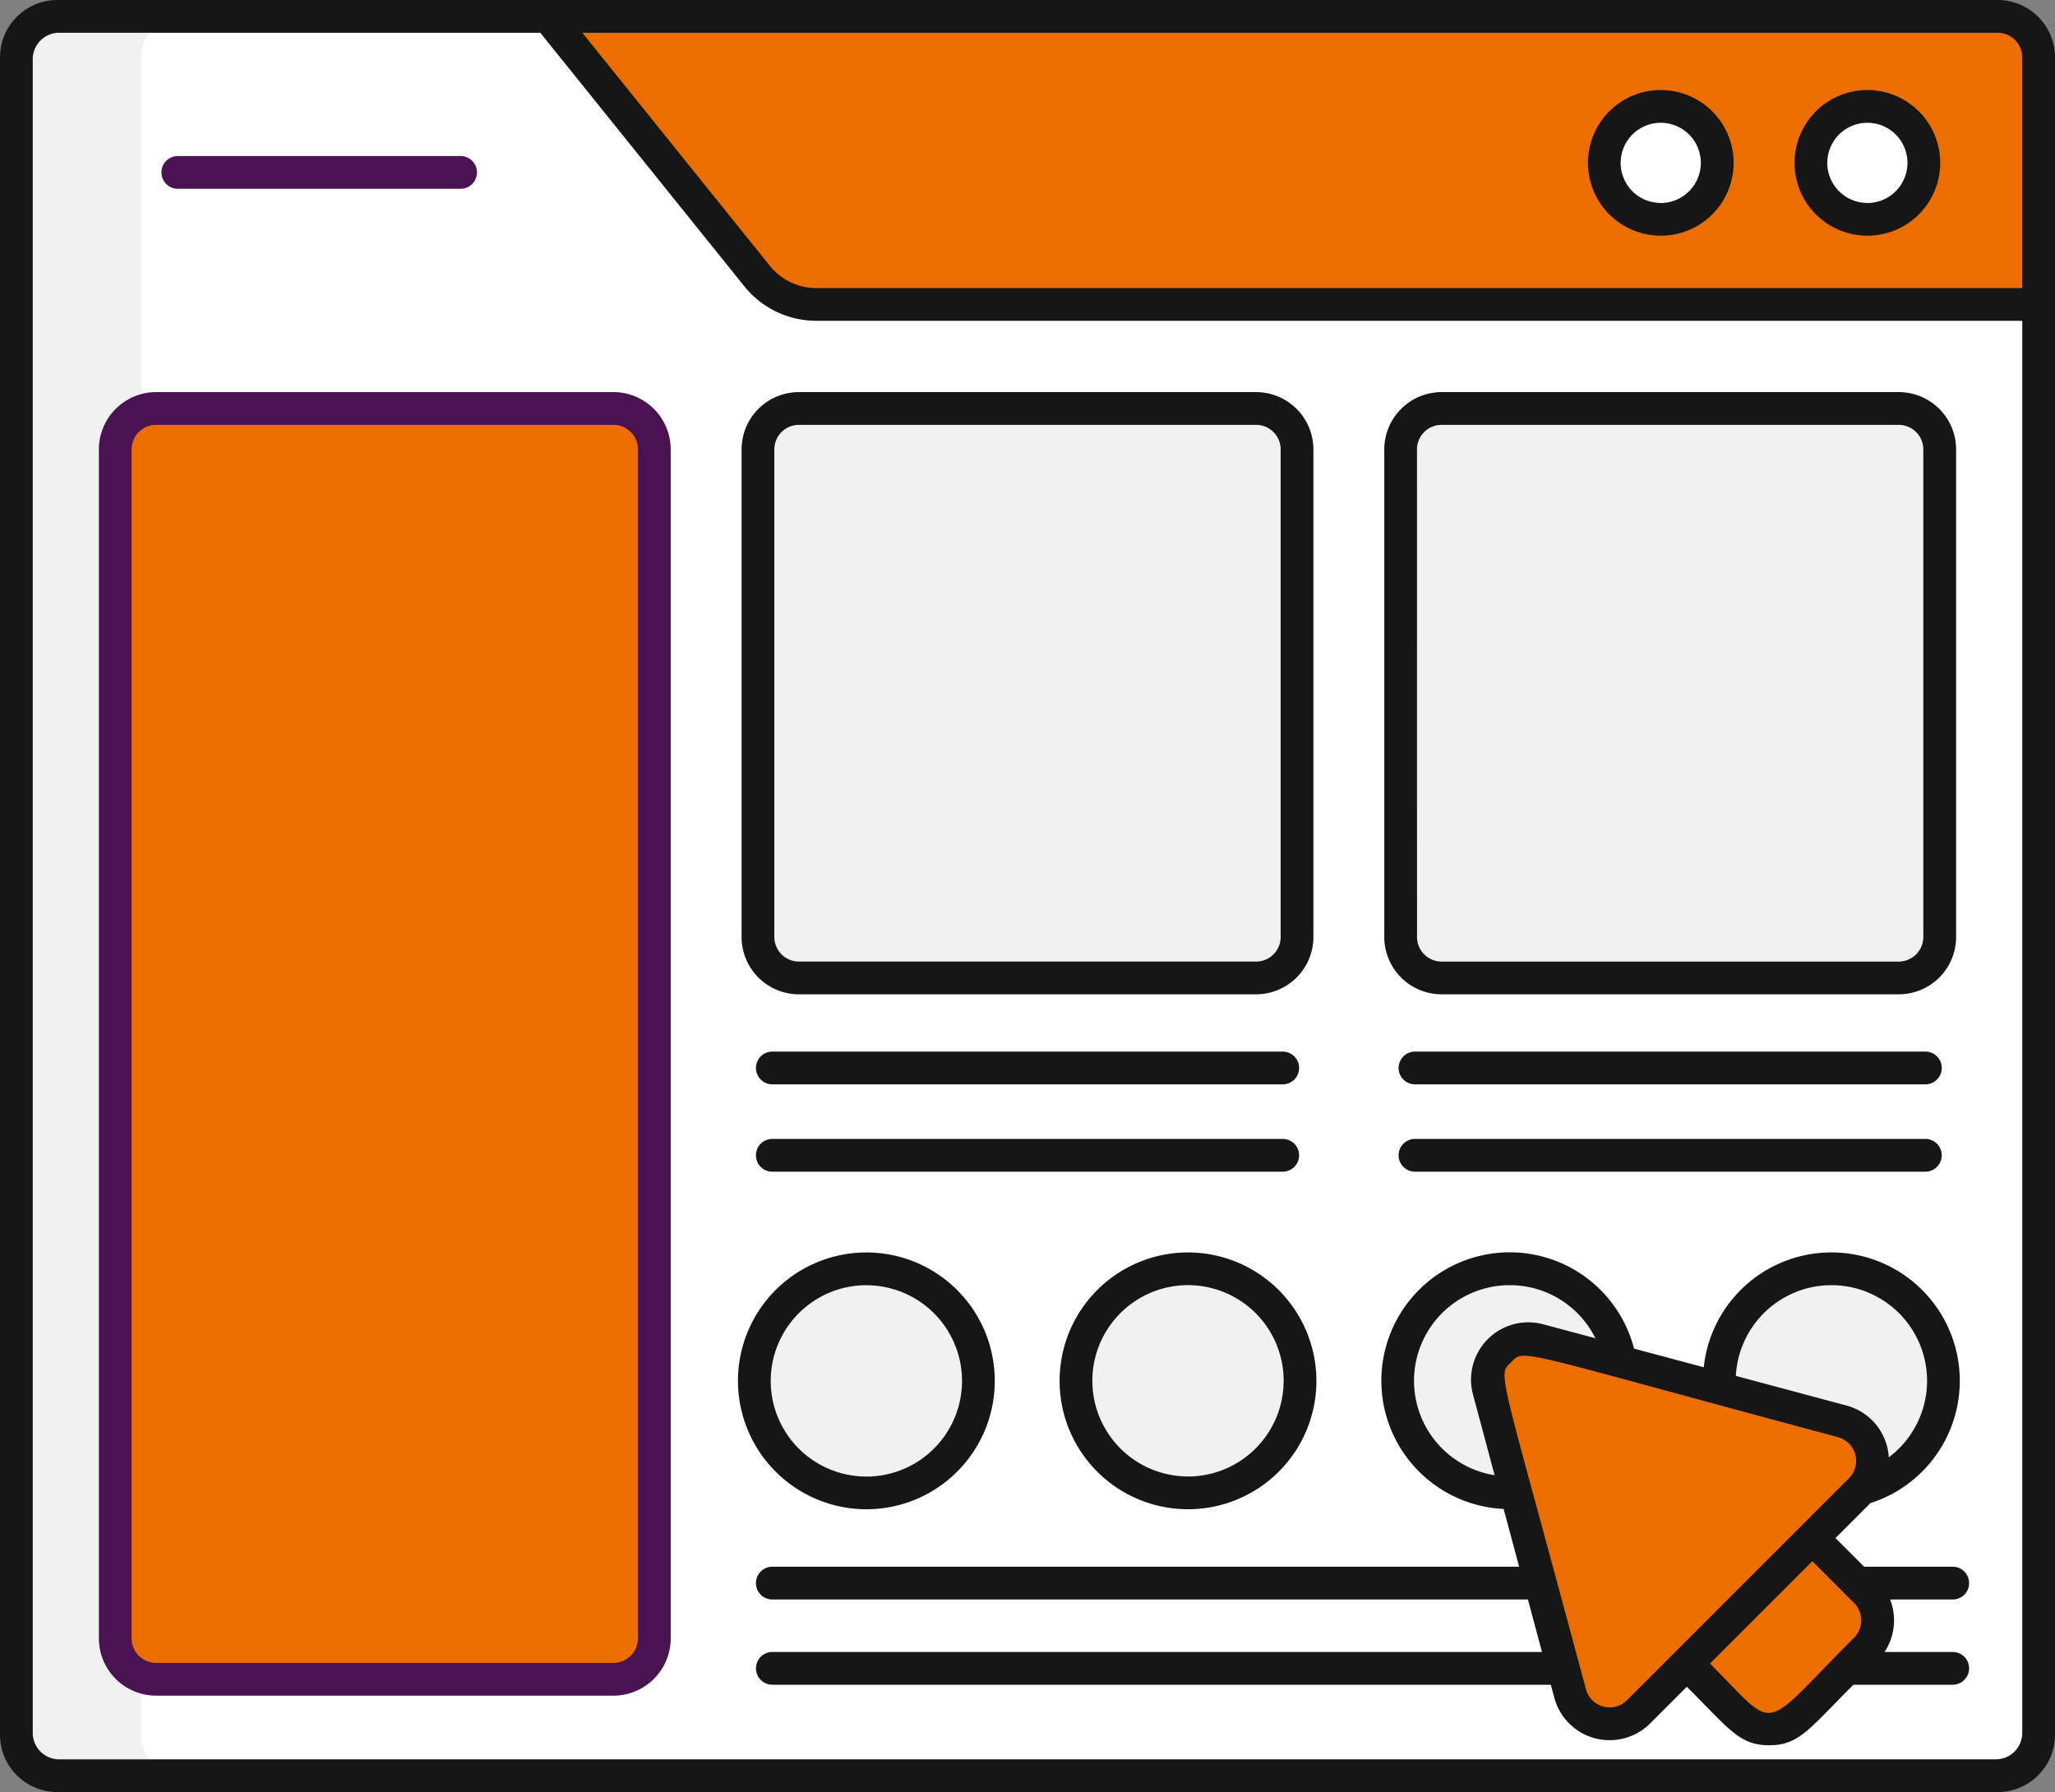 <svg xmlns="http://www.w3.org/2000/svg" width="128.435" height="112" viewBox="0 0 128.435 112">
  <rect x="0" y="0" width="128.435" height="112" fill="#808080" stroke="none"/>
  <g id="web" transform="translate(0 -0.5)">
    <path id="Path_102" data-name="Path 102" d="M127.83,114.455H6.558A2.558,2.558,0,0,1,4,111.9V7.062A2.558,2.558,0,0,1,6.558,4.5H127.83a2.558,2.558,0,0,1,2.558,2.558V111.9a2.558,2.558,0,0,1-2.558,2.557Zm0,0" transform="translate(-2.977 -2.98)" fill="#ed6e00"/>
    <path id="Path_103" data-name="Path 103" d="M130.388,22.5v89.393a2.56,2.56,0,0,1-2.558,2.558H6.558A2.56,2.56,0,0,1,4,111.894V7.058A2.56,2.56,0,0,1,6.558,4.5H37.234L50.288,20.72A4.779,4.779,0,0,0,54.013,22.5Zm0,0" transform="translate(-2.977 -2.976)" fill="#f1f1f1"/>
    <path id="Path_104" data-name="Path 104" d="M153.056,22.5v89.393a2.559,2.559,0,0,1-2.558,2.558H37.019a2.559,2.559,0,0,1-2.558-2.558V7.058A2.558,2.558,0,0,1,37.019,4.5H59.9L72.956,20.72A4.779,4.779,0,0,0,76.681,22.5Zm0,0" transform="translate(-25.645 -2.976)" fill="#fff"/>
    <path id="Path_105" data-name="Path 105" d="M398.949,30.032A3.529,3.529,0,1,1,395.42,26.5,3.529,3.529,0,0,1,398.949,30.032Zm0,0" transform="translate(-291.627 -19.351)" fill="#fff"/>
    <path id="Path_106" data-name="Path 106" d="M449.433,30.032A3.529,3.529,0,1,1,445.9,26.5,3.529,3.529,0,0,1,449.433,30.032Zm0,0" transform="translate(-329.195 -19.351)" fill="#fff"/>
    <path id="Path_107" data-name="Path 107" d="M59.289,179.7H30.714a2.559,2.559,0,0,1-2.558-2.558V102.839a2.559,2.559,0,0,1,2.558-2.558H59.289a2.559,2.559,0,0,1,2.558,2.558v74.307A2.559,2.559,0,0,1,59.289,179.7Zm0,0" transform="translate(-20.953 -74.252)" fill="#ed6e00"/>
    <path id="Path_108" data-name="Path 108" d="M216.289,135.872H187.714a2.559,2.559,0,0,1-2.558-2.558V102.84a2.559,2.559,0,0,1,2.558-2.558h28.575a2.559,2.559,0,0,1,2.558,2.558v30.473A2.558,2.558,0,0,1,216.289,135.872Zm0,0" transform="translate(-137.785 -74.253)" fill="#f1f1f1"/>
    <path id="Path_109" data-name="Path 109" d="M373.289,135.872H344.715a2.559,2.559,0,0,1-2.558-2.558V102.84a2.559,2.559,0,0,1,2.558-2.558h28.575a2.559,2.559,0,0,1,2.558,2.558v30.473A2.558,2.558,0,0,1,373.289,135.872Zm0,0" transform="translate(-254.617 -74.253)" fill="#f1f1f1"/>
    <path id="Path_110" data-name="Path 110" d="M198.272,317.444a7,7,0,1,1-7-7A7,7,0,0,1,198.272,317.444Zm0,0" transform="translate(-137.125 -230.644)" fill="#f1f1f1"/>
    <path id="Path_111" data-name="Path 111" d="M276.85,317.444a7,7,0,1,1-7-7A7,7,0,0,1,276.85,317.444Zm0,0" transform="translate(-195.599 -230.644)" fill="#f1f1f1"/>
    <path id="Path_112" data-name="Path 112" d="M355.424,317.444a7,7,0,1,1-7-7A7,7,0,0,1,355.424,317.444Zm0,0" transform="translate(-254.07 -230.644)" fill="#f1f1f1"/>
    <path id="Path_113" data-name="Path 113" d="M434,317.444a7,7,0,1,1-7-7A7,7,0,0,1,434,317.444Zm0,0" transform="translate(-312.544 -230.644)" fill="#f1f1f1"/>
    <path id="Path_114" data-name="Path 114" d="M363.427,330.728l5.078,18.95a2.558,2.558,0,0,0,4.28,1.146l13.872-13.872a2.558,2.558,0,0,0-1.146-4.28l-18.95-5.078a2.559,2.559,0,0,0-3.134,3.134Zm0,0" transform="translate(-270.379 -243.341)" fill="#ed6e00"/>
    <path id="Path_115" data-name="Path 115" d="M423.227,383.171,419,387.4a2.558,2.558,0,0,1-3.618,0l-3.334-3.334,7.842-7.842,3.334,3.334A2.559,2.559,0,0,1,423.227,383.171Zm0,0" transform="translate(-306.629 -279.593)" fill="#ed6e00"/>
    <g id="Group_12" data-name="Group 12" transform="translate(0 0.5)">
      <path id="Path_116" data-name="Path 116" d="M124.853.5H3.581A3.586,3.586,0,0,0,0,4.082V108.918A3.586,3.586,0,0,0,3.581,112.5H124.853a3.586,3.586,0,0,0,3.582-3.582V4.082A3.586,3.586,0,0,0,124.853.5Zm1.535,108.305a1.65,1.65,0,0,1-1.648,1.648H3.695a1.65,1.65,0,0,1-1.648-1.648V4.195A1.65,1.65,0,0,1,3.695,2.547H33.768L46.514,18.385a5.773,5.773,0,0,0,4.522,2.164h75.352Zm0-90.3H51.036a3.739,3.739,0,0,1-2.928-1.4L36.395,2.547h88.458a1.537,1.537,0,0,1,1.535,1.535Zm0,0" transform="translate(0 -0.5)" fill="#161616"/>
      <path id="Path_117" data-name="Path 117" d="M40.457,40.664H58.132a1.023,1.023,0,1,0,0-2.047H40.457a1.023,1.023,0,1,0,0,2.047Zm0,0" transform="translate(-29.345 -28.865)" fill="#491352"/>
      <path id="Path_118" data-name="Path 118" d="M392.443,22.5A4.552,4.552,0,1,0,397,27.055,4.557,4.557,0,0,0,392.443,22.5Zm0,7.058a2.505,2.505,0,1,1,2.506-2.505A2.509,2.509,0,0,1,392.443,29.562Zm0,0" transform="translate(-288.65 -16.874)" fill="#161616"/>
      <path id="Path_119" data-name="Path 119" d="M442.927,22.5a4.552,4.552,0,1,0,4.552,4.551A4.557,4.557,0,0,0,442.927,22.5Zm0,7.058a2.505,2.505,0,1,1,2.505-2.505A2.509,2.509,0,0,1,442.927,29.562Zm0,0" transform="translate(-326.218 -16.874)" fill="#161616"/>
      <path id="Path_120" data-name="Path 120" d="M56.313,96.281H27.738a3.586,3.586,0,0,0-3.582,3.582v74.306a3.586,3.586,0,0,0,3.582,3.582H56.313a3.586,3.586,0,0,0,3.582-3.582V99.863A3.586,3.586,0,0,0,56.313,96.281Zm1.535,77.888a1.537,1.537,0,0,1-1.535,1.535H27.738A1.537,1.537,0,0,1,26.2,174.17V99.863a1.537,1.537,0,0,1,1.535-1.535H56.313a1.537,1.537,0,0,1,1.535,1.535Zm0,0" transform="translate(-17.976 -71.776)" fill="#491352"/>
      <path id="Path_121" data-name="Path 121" d="M181.156,99.863v30.473a3.586,3.586,0,0,0,3.582,3.582h28.575a3.586,3.586,0,0,0,3.582-3.582V99.863a3.586,3.586,0,0,0-3.582-3.582H184.738A3.586,3.586,0,0,0,181.156,99.863Zm33.692,0v30.473a1.537,1.537,0,0,1-1.535,1.535H184.738a1.537,1.537,0,0,1-1.535-1.535V99.863a1.537,1.537,0,0,1,1.535-1.535h28.575A1.537,1.537,0,0,1,214.848,99.863Zm0,0" transform="translate(-134.808 -71.776)" fill="#161616"/>
      <path id="Path_122" data-name="Path 122" d="M341.738,133.918h28.575a3.586,3.586,0,0,0,3.582-3.582V99.864a3.586,3.586,0,0,0-3.582-3.582H341.738a3.586,3.586,0,0,0-3.582,3.582v30.473A3.586,3.586,0,0,0,341.738,133.918ZM340.2,99.864a1.537,1.537,0,0,1,1.535-1.535h28.575a1.537,1.537,0,0,1,1.535,1.535v30.473a1.537,1.537,0,0,1-1.535,1.535H341.738a1.537,1.537,0,0,1-1.535-1.535Zm0,0" transform="translate(-251.64 -71.776)" fill="#161616"/>
      <path id="Path_123" data-name="Path 123" d="M185.687,259.426h31.9a1.023,1.023,0,1,0,0-2.047h-31.9a1.023,1.023,0,0,0,0,2.047Zm0,0" transform="translate(-137.418 -191.657)" fill="#161616"/>
      <path id="Path_124" data-name="Path 124" d="M185.687,280.762h31.9a1.023,1.023,0,1,0,0-2.047h-31.9a1.023,1.023,0,0,0,0,2.047Zm0,0" transform="translate(-137.418 -207.535)" fill="#161616"/>
      <path id="Path_125" data-name="Path 125" d="M374.587,257.379h-31.9a1.023,1.023,0,1,0,0,2.047h31.9a1.023,1.023,0,0,0,0-2.047Zm0,0" transform="translate(-254.253 -191.657)" fill="#161616"/>
      <path id="Path_126" data-name="Path 126" d="M374.587,278.715h-31.9a1.023,1.023,0,1,0,0,2.047h31.9a1.023,1.023,0,0,0,0-2.047Zm0,0" transform="translate(-254.253 -207.535)" fill="#161616"/>
      <path id="Path_127" data-name="Path 127" d="M188.294,322.492a8.025,8.025,0,1,0-8.024-8.025A8.035,8.035,0,0,0,188.294,322.492Zm0-14a5.978,5.978,0,1,1-5.977,5.978A5.985,5.985,0,0,1,188.294,308.488Zm0,0" transform="translate(-134.148 -228.167)" fill="#161616"/>
      <path id="Path_128" data-name="Path 128" d="M266.869,306.441a8.025,8.025,0,1,0,8.024,8.025A8.035,8.035,0,0,0,266.869,306.441Zm0,14a5.978,5.978,0,1,1,5.977-5.978A5.985,5.985,0,0,1,266.869,320.445Zm0,0" transform="translate(-192.619 -228.167)" fill="#161616"/>
      <path id="Path_129" data-name="Path 129" d="M231.391,322.473l.968,3.611H185.683a1.023,1.023,0,1,0,0,2.047h47.225l.879,3.28h-48.1a1.023,1.023,0,1,0,0,2.047h48.653l.218.812a3.58,3.58,0,0,0,5.99,1.606l2.293-2.293c2.665,2.665,3.29,3.658,5.143,3.658,1.869,0,2.486-1,5.267-3.783h6.207a1.023,1.023,0,0,0,0-2.047h-4.261a3.577,3.577,0,0,0,.346-3.28h3.916a1.023,1.023,0,0,0,0-2.047h-5.537l-1.791-1.791,2.186-2.187a8.023,8.023,0,1,0-10.419-8.489l-4.357-1.166a8.024,8.024,0,1,0-8.145,10.022Zm21.9,5.877a1.538,1.538,0,0,1,0,2.171c-5.977,5.978-4.673,5.946-9.006,1.614l6.4-6.4Zm-1.419-19.863a5.977,5.977,0,0,1,3.591,10.759,3.57,3.57,0,0,0-2.65-3.238l-6.909-1.852a5.983,5.983,0,0,1,5.968-5.669Zm.411,9.5a1.532,1.532,0,0,1,.726,2.527c0,.005-.007.011-.012.017s-.018.016-.027.026L239.1,334.427a1.533,1.533,0,0,1-2.565-.687c-5.461-20.37-5.549-19.571-4.681-20.437s.064-.779,20.432,4.681Zm-20.515-9.5a5.961,5.961,0,0,1,5.357,3.317l-3.26-.872a3.582,3.582,0,0,0-4.391,4.384l1.353,5.047a5.975,5.975,0,0,1,.941-11.876Zm0,0" transform="translate(-137.415 -228.167)" fill="#161616"/>
    </g>
  </g>
</svg>
